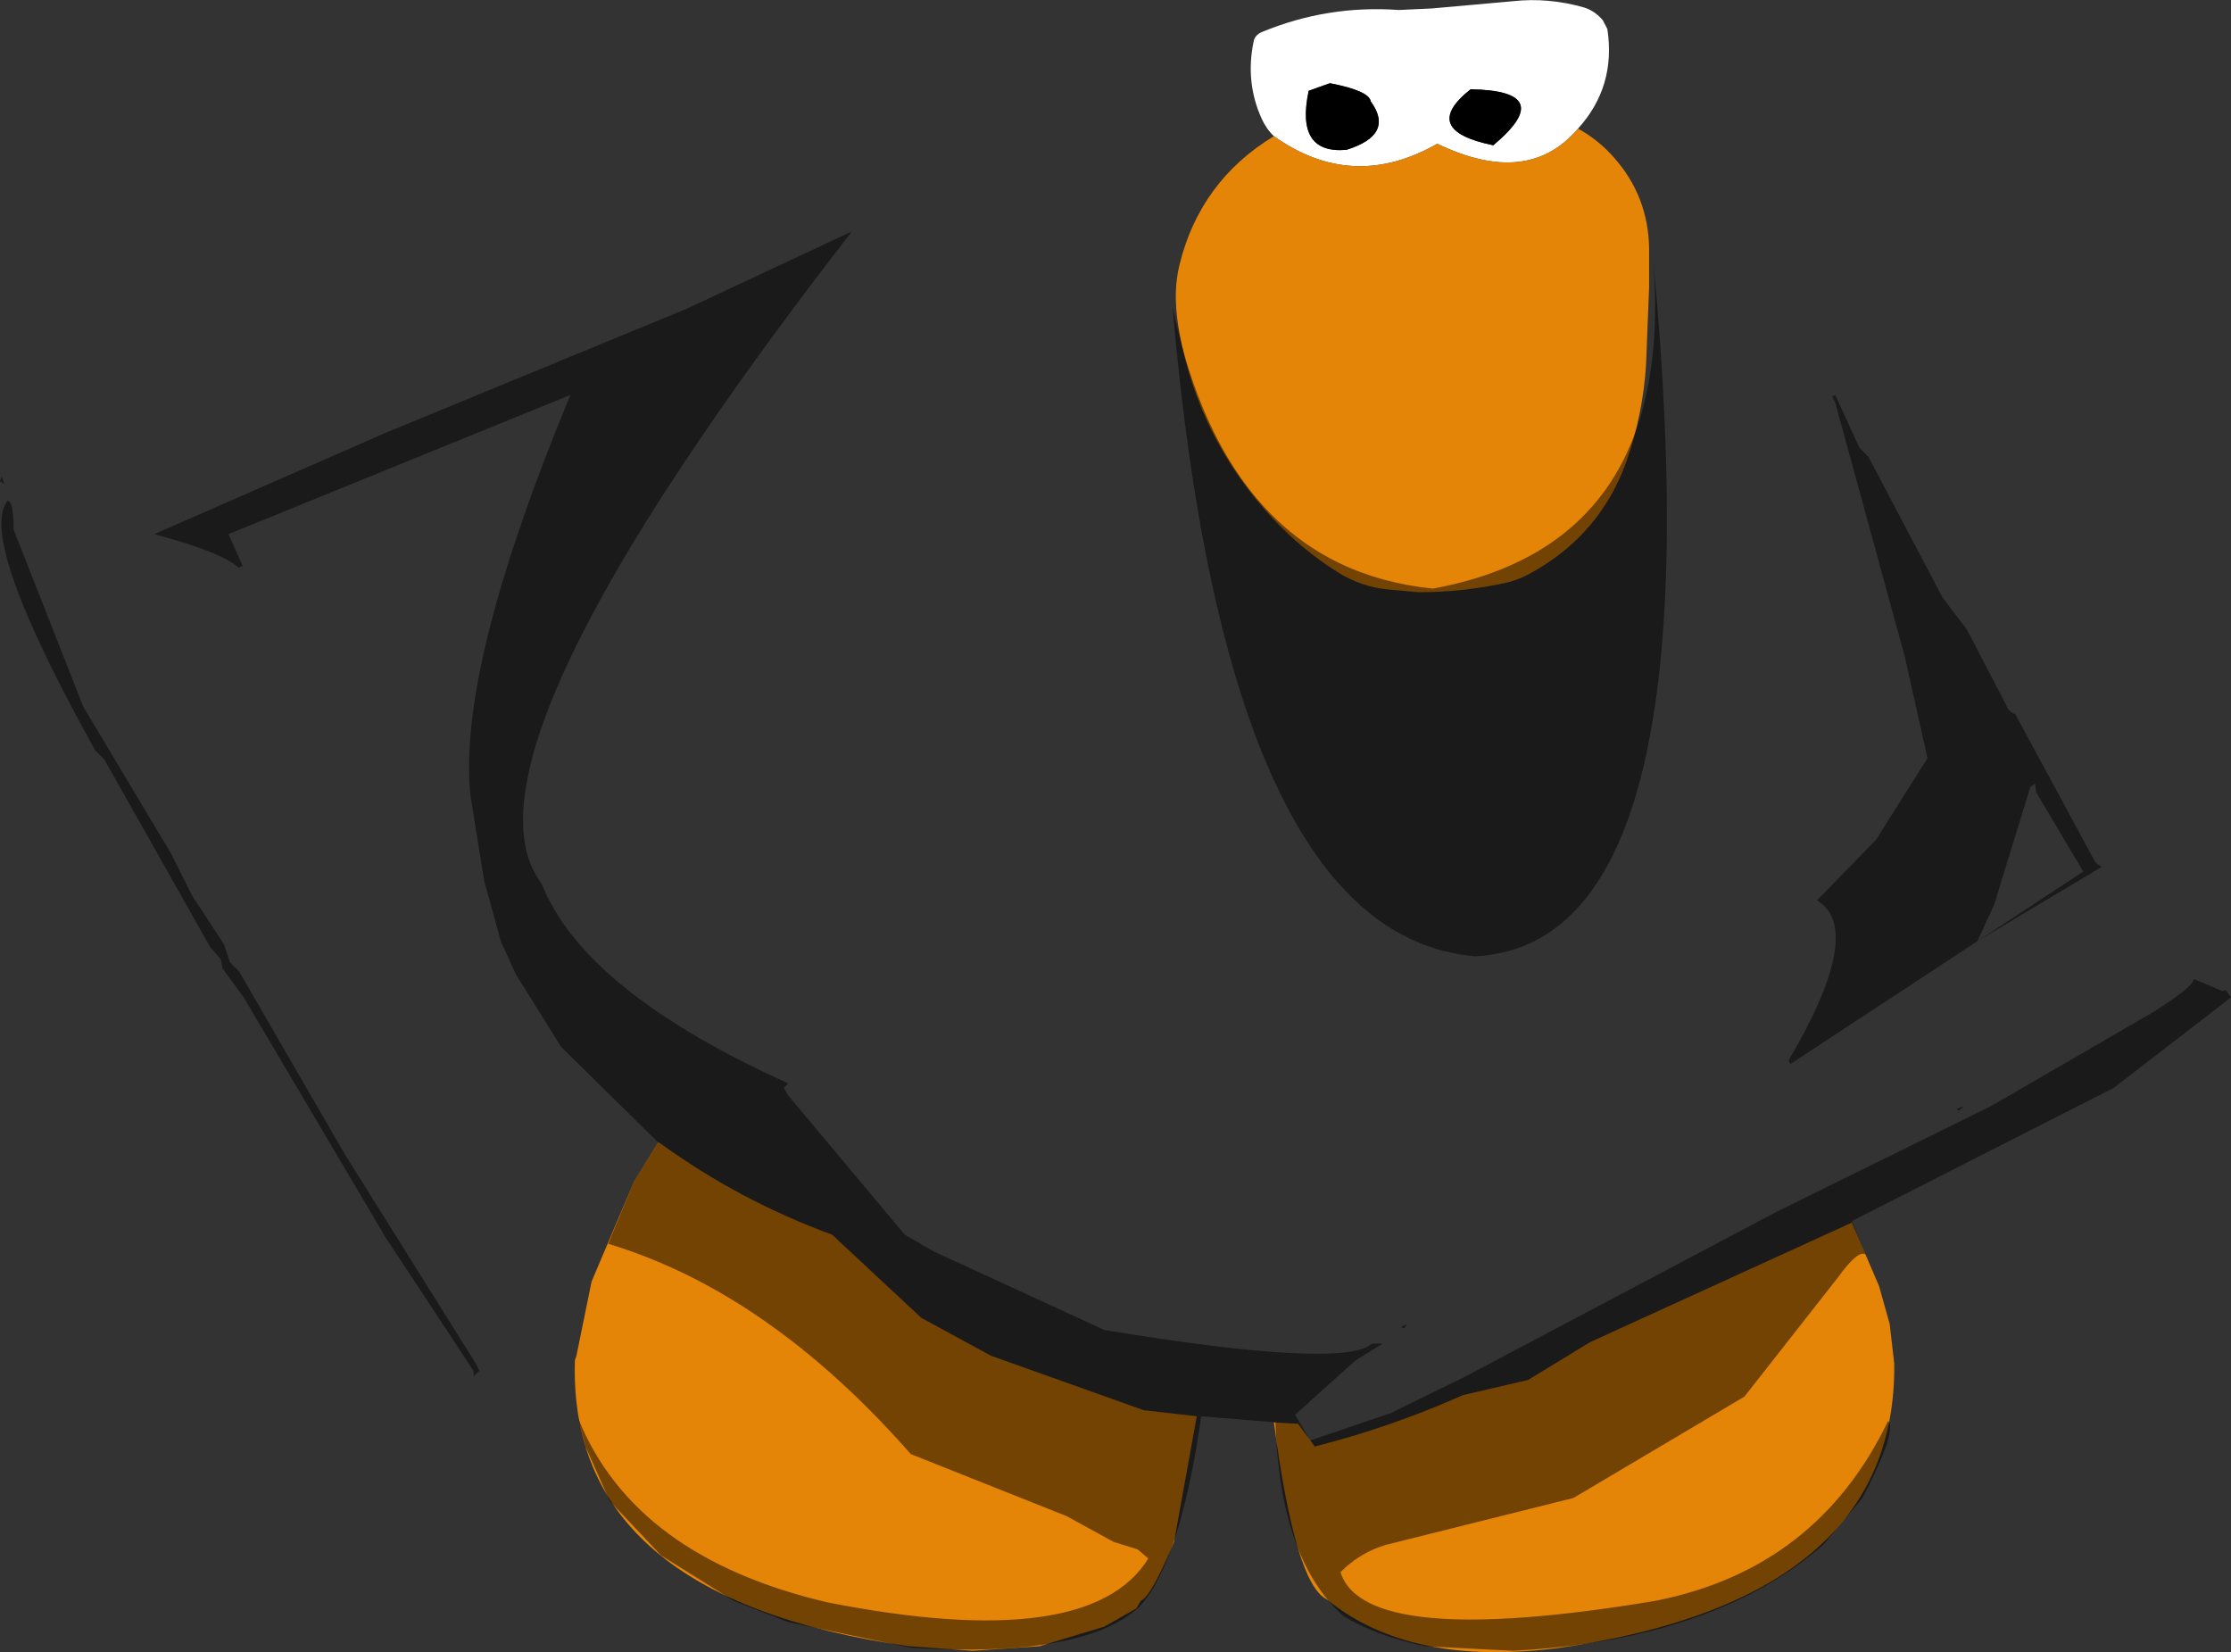 <?xml version="1.0" encoding="UTF-8" standalone="no"?>
<svg xmlns:ffdec="https://www.free-decompiler.com/flash" xmlns:xlink="http://www.w3.org/1999/xlink" ffdec:objectType="shape" height="273.0px" width="368.65px" xmlns="http://www.w3.org/2000/svg">
  <rect width="100%" height="100%" fill="#333333" stroke="none"/>
  <g transform="matrix(1.0, 0.0, 0.0, 1.0, 202.5, 71.25)">
    <path d="M8.0 -48.75 Q6.7 -50.0 5.95 -51.7 3.25 -57.7 4.65 -64.4 4.85 -65.45 6.0 -65.95 16.85 -70.45 28.65 -69.6 L34.05 -69.85 47.5 -71.05 Q53.4 -71.7 59.3 -70.0 61.1 -69.4 62.35 -67.9 L63.1 -66.45 Q64.55 -56.95 58.25 -50.0 50.0 -40.25 35.0 -47.5 21.0 -39.5 8.0 -48.75 M40.5 -56.5 Q32.0 -49.75 44.25 -47.25 55.0 -56.25 40.5 -56.5 M17.25 -57.5 L13.75 -56.25 Q11.5 -45.75 20.0 -46.5 28.0 -49.0 24.0 -54.5 23.75 -56.25 17.25 -57.5" fill="#ffffff" fill-rule="evenodd" stroke="none"/>
    <path d="M17.25 -57.5 Q23.75 -56.25 24.0 -54.5 28.0 -49.0 20.0 -46.5 11.5 -45.75 13.75 -56.25 L17.25 -57.5 M40.5 -56.5 Q55.0 -56.25 44.25 -47.25 32.0 -49.75 40.5 -56.5" fill="#000000" fill-rule="evenodd" stroke="none"/>
    <path d="M8.0 -48.75 Q21.0 -39.5 35.0 -47.5 50.0 -40.25 58.25 -50.0 61.7 -48.1 64.25 -45.15 69.85 -38.8 70.0 -30.25 L70.0 -23.85 69.5 -11.1 Q69.0 -2.85 66.25 5.0 61.95 17.0 50.7 23.3 48.8 24.4 46.75 24.95 39.45 26.6 31.95 26.6 L26.9 26.15 Q22.3 25.7 18.4 23.2 12.55 19.5 7.85 14.45 -4.35 1.35 -7.6 -16.2 -8.1 -18.85 -8.2 -21.5 -8.3 -24.55 -7.6 -27.5 -4.2 -41.35 8.0 -48.75 M8.0 163.75 L12.0 164.0 14.75 167.75 Q27.35 164.55 39.25 159.25 L50.0 156.75 60.25 150.5 103.5 130.75 108.0 141.25 109.75 147.5 110.5 154.0 Q111.0 193.0 55.25 201.0 30.5 204.25 16.75 193.0 11.5 190.5 8.0 163.75 M-97.75 124.0 L-93.75 117.5 -93.55 117.55 Q-80.3 127.15 -65.0 132.75 L-50.25 146.5 -38.75 152.75 -13.5 161.75 -4.75 162.75 -8.5 183.5 Q-12.25 192.5 -14.0 193.25 L-14.75 194.5 -20.0 197.5 -30.75 200.75 -41.75 201.5 -52.25 200.75 Q-108.75 192.75 -107.5 153.5 L-107.25 152.75 -104.75 140.5 -97.75 124.0" fill="#e58508" fill-rule="evenodd" stroke="none"/>
    <path d="M100.25 -5.75 L100.75 -6.0 104.75 2.75 106.25 4.25 118.5 27.5 122.5 32.75 129.0 45.25 Q129.35 46.35 130.5 46.75 L143.75 71.25 144.75 72.0 124.25 84.25 141.75 72.75 134.0 59.75 133.75 58.25 133.0 58.75 127.0 78.25 124.25 84.25 93.35 104.55 93.05 103.95 Q105.75 82.35 97.75 77.5 L107.5 67.5 116.0 54.0 112.25 37.25 100.75 -4.75 100.25 -5.75 M165.25 92.3 L166.15 93.55 146.75 108.5 103.5 130.5 105.75 136.0 Q104.5 135.25 101.25 139.75 L85.75 159.5 57.5 176.25 26.5 184.0 Q22.25 185.25 19.0 188.5 23.0 201.25 71.0 193.25 97.75 188.0 109.5 163.5 111.0 165.25 105.25 176.25 L98.75 184.0 Q80.75 199.75 47.5 201.5 L33.0 200.75 Q24.75 199.0 19.5 195.75 9.0 186.5 8.25 163.75 L-4.0 162.75 Q-7.5 187.0 -14.25 194.25 -23.5 202.75 -52.0 201.0 L-72.25 196.75 -81.25 193.25 -93.25 185.75 -101.75 176.75 -105.75 167.75 -107.0 163.0 Q-97.75 186.0 -65.75 193.5 -22.5 202.0 -12.75 186.25 L-14.5 184.75 -18.5 183.5 -26.25 179.25 -52.0 169.0 Q-75.5 142.25 -102.0 134.25 L-97.75 124.0 -93.75 117.5 -109.75 101.75 -117.25 89.75 -119.75 84.25 -122.5 74.25 -124.75 60.25 Q-127.0 39.25 -108.25 -6.0 L-164.75 17.0 -162.4 22.25 -163.05 22.55 Q-165.8 20.0 -177.0 17.0 L-138.75 0.25 -89.0 -20.25 -61.75 -33.0 Q-129.0 53.75 -113.0 74.75 -106.0 92.5 -72.25 107.75 L-73.0 108.5 -72.25 109.75 -53.0 132.75 -48.25 135.5 -20.0 148.5 Q19.5 155.0 24.25 150.75 L26.0 150.75 21.5 153.5 11.5 162.5 14.0 166.75 27.25 162.25 39.5 156.25 91.0 129.0 126.5 111.5 153.25 96.0 Q160.0 91.75 160.0 90.5 L164.75 92.5 165.25 92.3 M29.5 148.25 L29.0 148.0 30.0 147.5 29.5 148.25 M121.25 112.25 L120.75 112.0 122.0 111.5 121.25 112.25 M70.75 -27.5 Q81.25 84.75 41.25 86.75 0.25 83.25 -8.75 -20.5 0.25 22.5 34.25 26.0 74.0 18.75 70.75 -27.5 M-124.25 156.15 L-124.25 155.25 -138.75 133.25 -162.25 93.5 -165.75 88.75 -166.0 87.25 -167.75 85.25 -185.25 54.25 -186.75 52.75 Q-206.25 17.75 -201.25 11.5 -200.25 11.5 -200.25 16.25 L-188.75 45.5 -174.25 69.75 -170.75 76.75 -165.5 84.75 -164.5 87.75 -163.0 89.25 -145.5 119.5 -123.75 154.25 -123.3 155.25 -124.25 156.15 M-201.75 8.75 L-202.5 8.25 -202.25 7.5 -201.75 8.75" fill="#000000" fill-opacity="0.498" fill-rule="evenodd" stroke="none"/>
  </g>
</svg>
